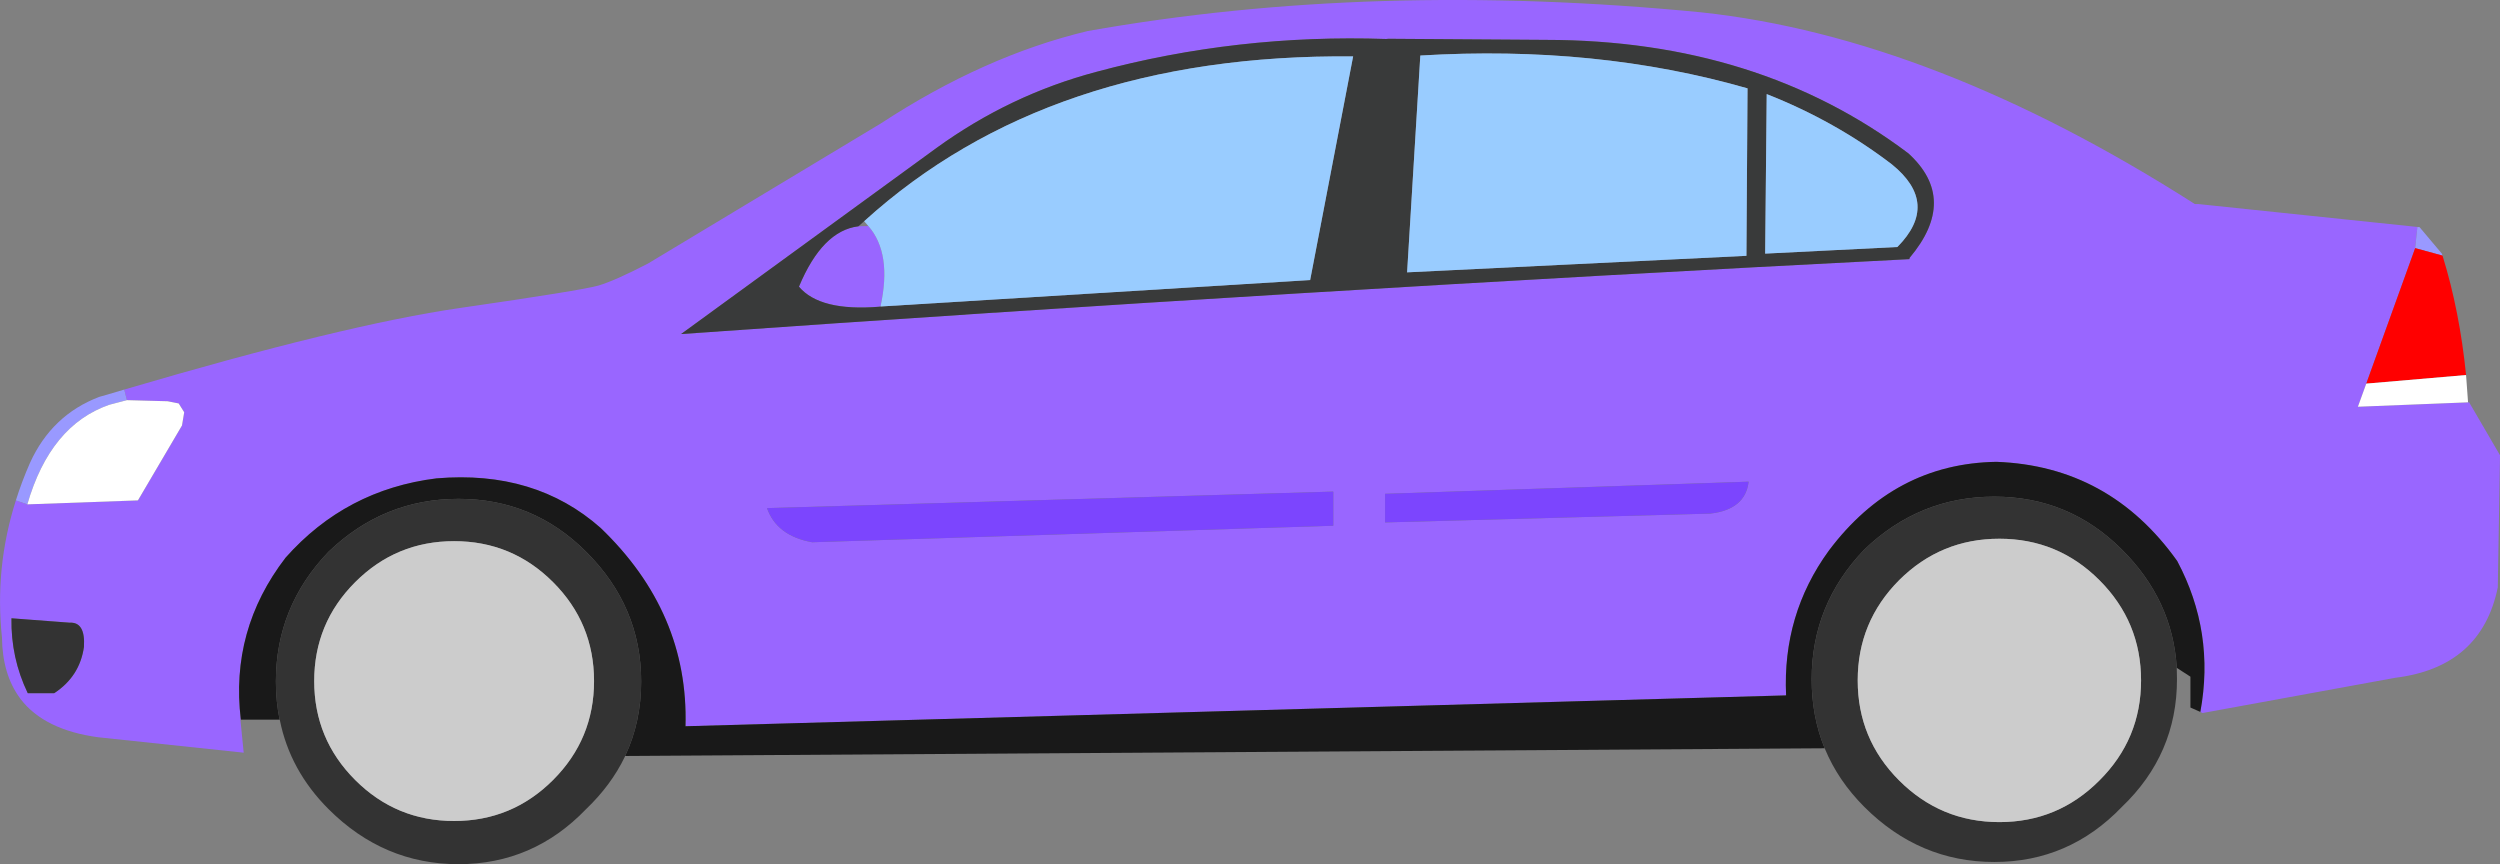 <?xml version="1.0" encoding="UTF-8" standalone="no"?>
<svg xmlns:ffdec="https://www.free-decompiler.com/flash" xmlns:xlink="http://www.w3.org/1999/xlink" ffdec:objectType="shape" height="196.1px" width="567.3px" xmlns="http://www.w3.org/2000/svg">
  <rect width="100%" height="100%" fill="#808080" stroke="none"/>
  <g transform="matrix(1.0, 0.0, 0.0, 1.0, 283.65, 98.05)">
    <path d="M31.4 -89.25 L30.9 -89.2 Q-2.95 -90.35 -34.85 -81.75 -54.45 -76.55 -71.1 -64.5 L-129.1 -22.25 Q10.75 -32.15 149.65 -39.25 L149.65 -39.5 Q160.85 -52.8 149.4 -63.25 115.3 -88.95 67.15 -89.0 L31.4 -89.25 M-83.85 -28.5 L-84.1 -28.45 Q-97.6 -27.35 -102.35 -33.0 -97.05 -45.7 -88.85 -46.7 L-86.6 -46.75 Q-81.2 -40.55 -83.85 -28.5 M-255.45 -9.65 Q-205.6 -24.35 -179.35 -28.15 -151.7 -32.15 -147.85 -33.25 -144.0 -34.4 -136.6 -38.25 L-83.75 -70.05 Q-60.3 -85.4 -36.85 -91.0 27.85 -102.5 102.4 -95.25 155.1 -89.6 214.4 -51.75 L215.15 -51.75 264.9 -46.55 264.4 -41.75 253.3 -11.0 251.4 -5.75 276.4 -6.75 276.65 -6.75 283.65 5.25 283.15 35.25 Q279.4 53.35 259.9 55.75 L216.15 63.75 215.65 63.5 Q219.0 45.4 210.4 29.25 195.05 7.7 169.4 6.75 146.2 7.1 131.35 26.9 120.8 41.4 121.65 59.75 L-128.1 66.75 Q-127.35 40.95 -147.35 21.75 -162.2 8.6 -184.6 10.5 -205.15 13.05 -218.85 28.5 -231.45 44.9 -229.0 65.25 L-229.1 65.25 -228.35 72.75 -261.35 69.25 Q-273.6 67.6 -279.0 60.55 L-279.1 60.4 Q-283.1 55.0 -283.2 46.65 -284.9 30.75 -280.05 15.5 L-277.45 16.4 -252.35 15.5 -242.35 -1.5 -241.85 -4.5 -243.1 -6.5 -245.6 -7.0 -254.85 -7.25 -255.45 -9.65 M18.9 21.25 L18.9 13.5 -109.6 17.25 Q-107.4 23.55 -99.35 25.0 L18.9 21.25 M104.4 18.5 Q112.4 17.6 113.15 11.25 L30.65 14.0 30.65 20.5 104.4 18.5 M-264.6 48.75 Q-264.25 43.05 -267.85 43.25 L-281.05 42.25 Q-281.2 51.25 -277.35 59.25 L-271.35 59.25 Q-265.55 55.45 -264.6 48.75" fill="#9966ff" fill-rule="evenodd" stroke="none"/>
    <path d="M31.4 -89.25 L67.15 -89.0 Q115.3 -88.95 149.4 -63.25 160.85 -52.8 149.65 -39.5 L149.65 -39.25 Q10.75 -32.15 -129.1 -22.25 L-71.1 -64.5 Q-54.45 -76.55 -34.85 -81.75 -2.95 -90.35 30.9 -89.2 L31.4 -89.25 M35.65 -36.25 L112.65 -40.0 112.9 -78.0 Q78.6 -87.85 38.65 -85.45 L35.65 -36.25 M-83.85 -28.5 L13.65 -34.5 23.4 -85.25 Q-45.6 -85.9 -87.55 -47.85 L-88.85 -46.7 Q-97.05 -45.7 -102.35 -33.0 -97.6 -27.35 -84.1 -28.45 L-83.85 -28.5 M145.65 -60.75 Q132.85 -70.55 117.25 -76.7 L116.9 -40.5 146.9 -42.0 Q156.65 -51.85 145.65 -60.75" fill="#393a3a" fill-rule="evenodd" stroke="none"/>
    <path d="M35.65 -36.25 L38.65 -85.45 Q78.6 -87.85 112.9 -78.0 L112.65 -40.0 35.65 -36.25 M-87.55 -47.85 Q-45.6 -85.9 23.4 -85.25 L13.65 -34.5 -83.85 -28.5 Q-81.2 -40.55 -86.6 -46.75 L-87.55 -47.85 M145.65 -60.75 Q156.65 -51.85 146.9 -42.0 L116.9 -40.5 117.25 -76.7 Q132.85 -70.55 145.65 -60.75" fill="#99ccff" fill-rule="evenodd" stroke="none"/>
    <path d="M-255.45 -9.65 L-254.85 -7.25 -258.85 -6.2 Q-272.25 -1.55 -277.45 16.4 L-280.05 15.5 Q-278.7 11.2 -276.85 7.0 -271.9 -3.9 -261.1 -8.0 L-259.5 -8.45 -255.45 -9.65 M264.4 -41.75 L264.9 -46.55 265.4 -46.5 270.45 -40.5 270.6 -40.05 264.4 -41.75" fill="#9999ff" fill-rule="evenodd" stroke="none"/>
    <path d="M253.3 -11.0 L264.4 -41.75 270.6 -40.05 270.65 -39.9 Q274.5 -27.4 275.95 -12.95 L253.3 -11.0" fill="#ff0000" fill-rule="evenodd" stroke="none"/>
    <path d="M-254.85 -7.25 L-245.6 -7.0 -243.1 -6.5 -241.85 -4.5 -242.35 -1.5 -252.35 15.5 -277.45 16.4 Q-272.25 -1.55 -258.85 -6.2 L-254.85 -7.25 M276.4 -6.75 L251.4 -5.75 253.3 -11.0 275.95 -12.95 276.4 -6.75" fill="#ffffff" fill-rule="evenodd" stroke="none"/>
    <path d="M130.4 71.75 Q127.45 64.55 127.45 56.1 127.45 39.1 139.4 26.65 151.9 14.65 168.9 14.65 185.85 14.65 197.85 26.65 209.4 38.15 210.3 53.5 L210.35 56.1 Q210.35 73.1 197.85 85.05 185.85 97.55 168.9 97.55 151.9 97.55 139.4 85.05 133.45 79.1 130.45 71.85 L130.4 71.75 M192.75 33.6 Q183.35 24.2 170.05 24.2 156.75 24.2 147.3 33.6 137.9 43.05 137.9 56.35 137.9 69.65 147.3 79.05 156.75 88.5 170.05 88.5 183.35 88.5 192.75 79.05 202.2 69.65 202.2 56.35 202.2 43.05 192.75 33.6 M-141.8 73.5 L-141.85 73.65 Q-144.95 80.1 -150.65 85.55 -162.65 98.05 -179.6 98.05 -196.6 98.05 -209.1 85.55 -217.85 76.8 -220.15 65.35 L-220.2 65.25 Q-221.05 61.1 -221.05 56.6 -221.05 39.6 -209.1 27.15 -196.6 15.15 -179.6 15.15 -162.65 15.15 -150.65 27.15 -138.15 39.6 -138.15 56.6 -138.15 65.8 -141.8 73.5 M-158.15 78.95 Q-148.85 69.65 -148.85 56.5 -148.85 43.35 -158.15 34.05 -167.45 24.75 -180.6 24.75 -193.75 24.75 -203.05 34.05 -212.35 43.35 -212.35 56.5 -212.35 69.65 -203.05 78.95 -193.75 88.25 -180.6 88.25 -167.45 88.25 -158.15 78.95 M-264.6 48.75 Q-265.55 55.45 -271.35 59.25 L-277.35 59.25 Q-281.2 51.25 -281.05 42.25 L-267.85 43.25 Q-264.25 43.05 -264.6 48.75" fill="#333333" fill-rule="evenodd" stroke="none"/>
    <path d="M192.75 33.6 Q202.2 43.05 202.2 56.35 202.2 69.65 192.75 79.05 183.35 88.5 170.05 88.5 156.75 88.5 147.3 79.05 137.9 69.65 137.9 56.35 137.9 43.05 147.3 33.6 156.75 24.2 170.05 24.2 183.35 24.2 192.75 33.6 M-158.15 78.95 Q-167.45 88.25 -180.6 88.25 -193.75 88.25 -203.05 78.95 -212.35 69.65 -212.35 56.5 -212.35 43.35 -203.05 34.05 -193.75 24.75 -180.6 24.75 -167.45 24.75 -158.15 34.05 -148.85 43.35 -148.85 56.5 -148.85 69.65 -158.15 78.95" fill="#cccccc" fill-rule="evenodd" stroke="none"/>
    <path d="M-229.0 65.25 Q-231.45 44.9 -218.85 28.5 -205.15 13.05 -184.6 10.5 -162.2 8.6 -147.35 21.75 -127.35 40.95 -128.1 66.75 L121.65 59.75 Q120.8 41.4 131.35 26.9 146.2 7.1 169.4 6.75 195.05 7.7 210.4 29.25 219.0 45.4 215.65 63.5 L213.4 62.5 213.4 55.5 210.3 53.5 Q209.4 38.15 197.85 26.65 185.85 14.65 168.9 14.65 151.9 14.65 139.4 26.65 127.45 39.1 127.45 56.1 127.45 64.55 130.4 71.75 L-141.8 73.5 Q-138.15 65.8 -138.15 56.6 -138.15 39.6 -150.65 27.15 -162.65 15.15 -179.6 15.15 -196.6 15.15 -209.1 27.15 -221.05 39.6 -221.05 56.6 -221.05 61.1 -220.2 65.25 L-229.0 65.25" fill="#191919" fill-rule="evenodd" stroke="none"/>
    <path d="M104.4 18.5 L30.65 20.5 30.65 14.0 113.15 11.25 Q112.4 17.6 104.4 18.5 M18.9 21.25 L-99.35 25.0 Q-107.4 23.55 -109.6 17.25 L18.9 13.5 18.9 21.25" fill="#7c45fe" fill-rule="evenodd" stroke="none"/>
  </g>
</svg>
